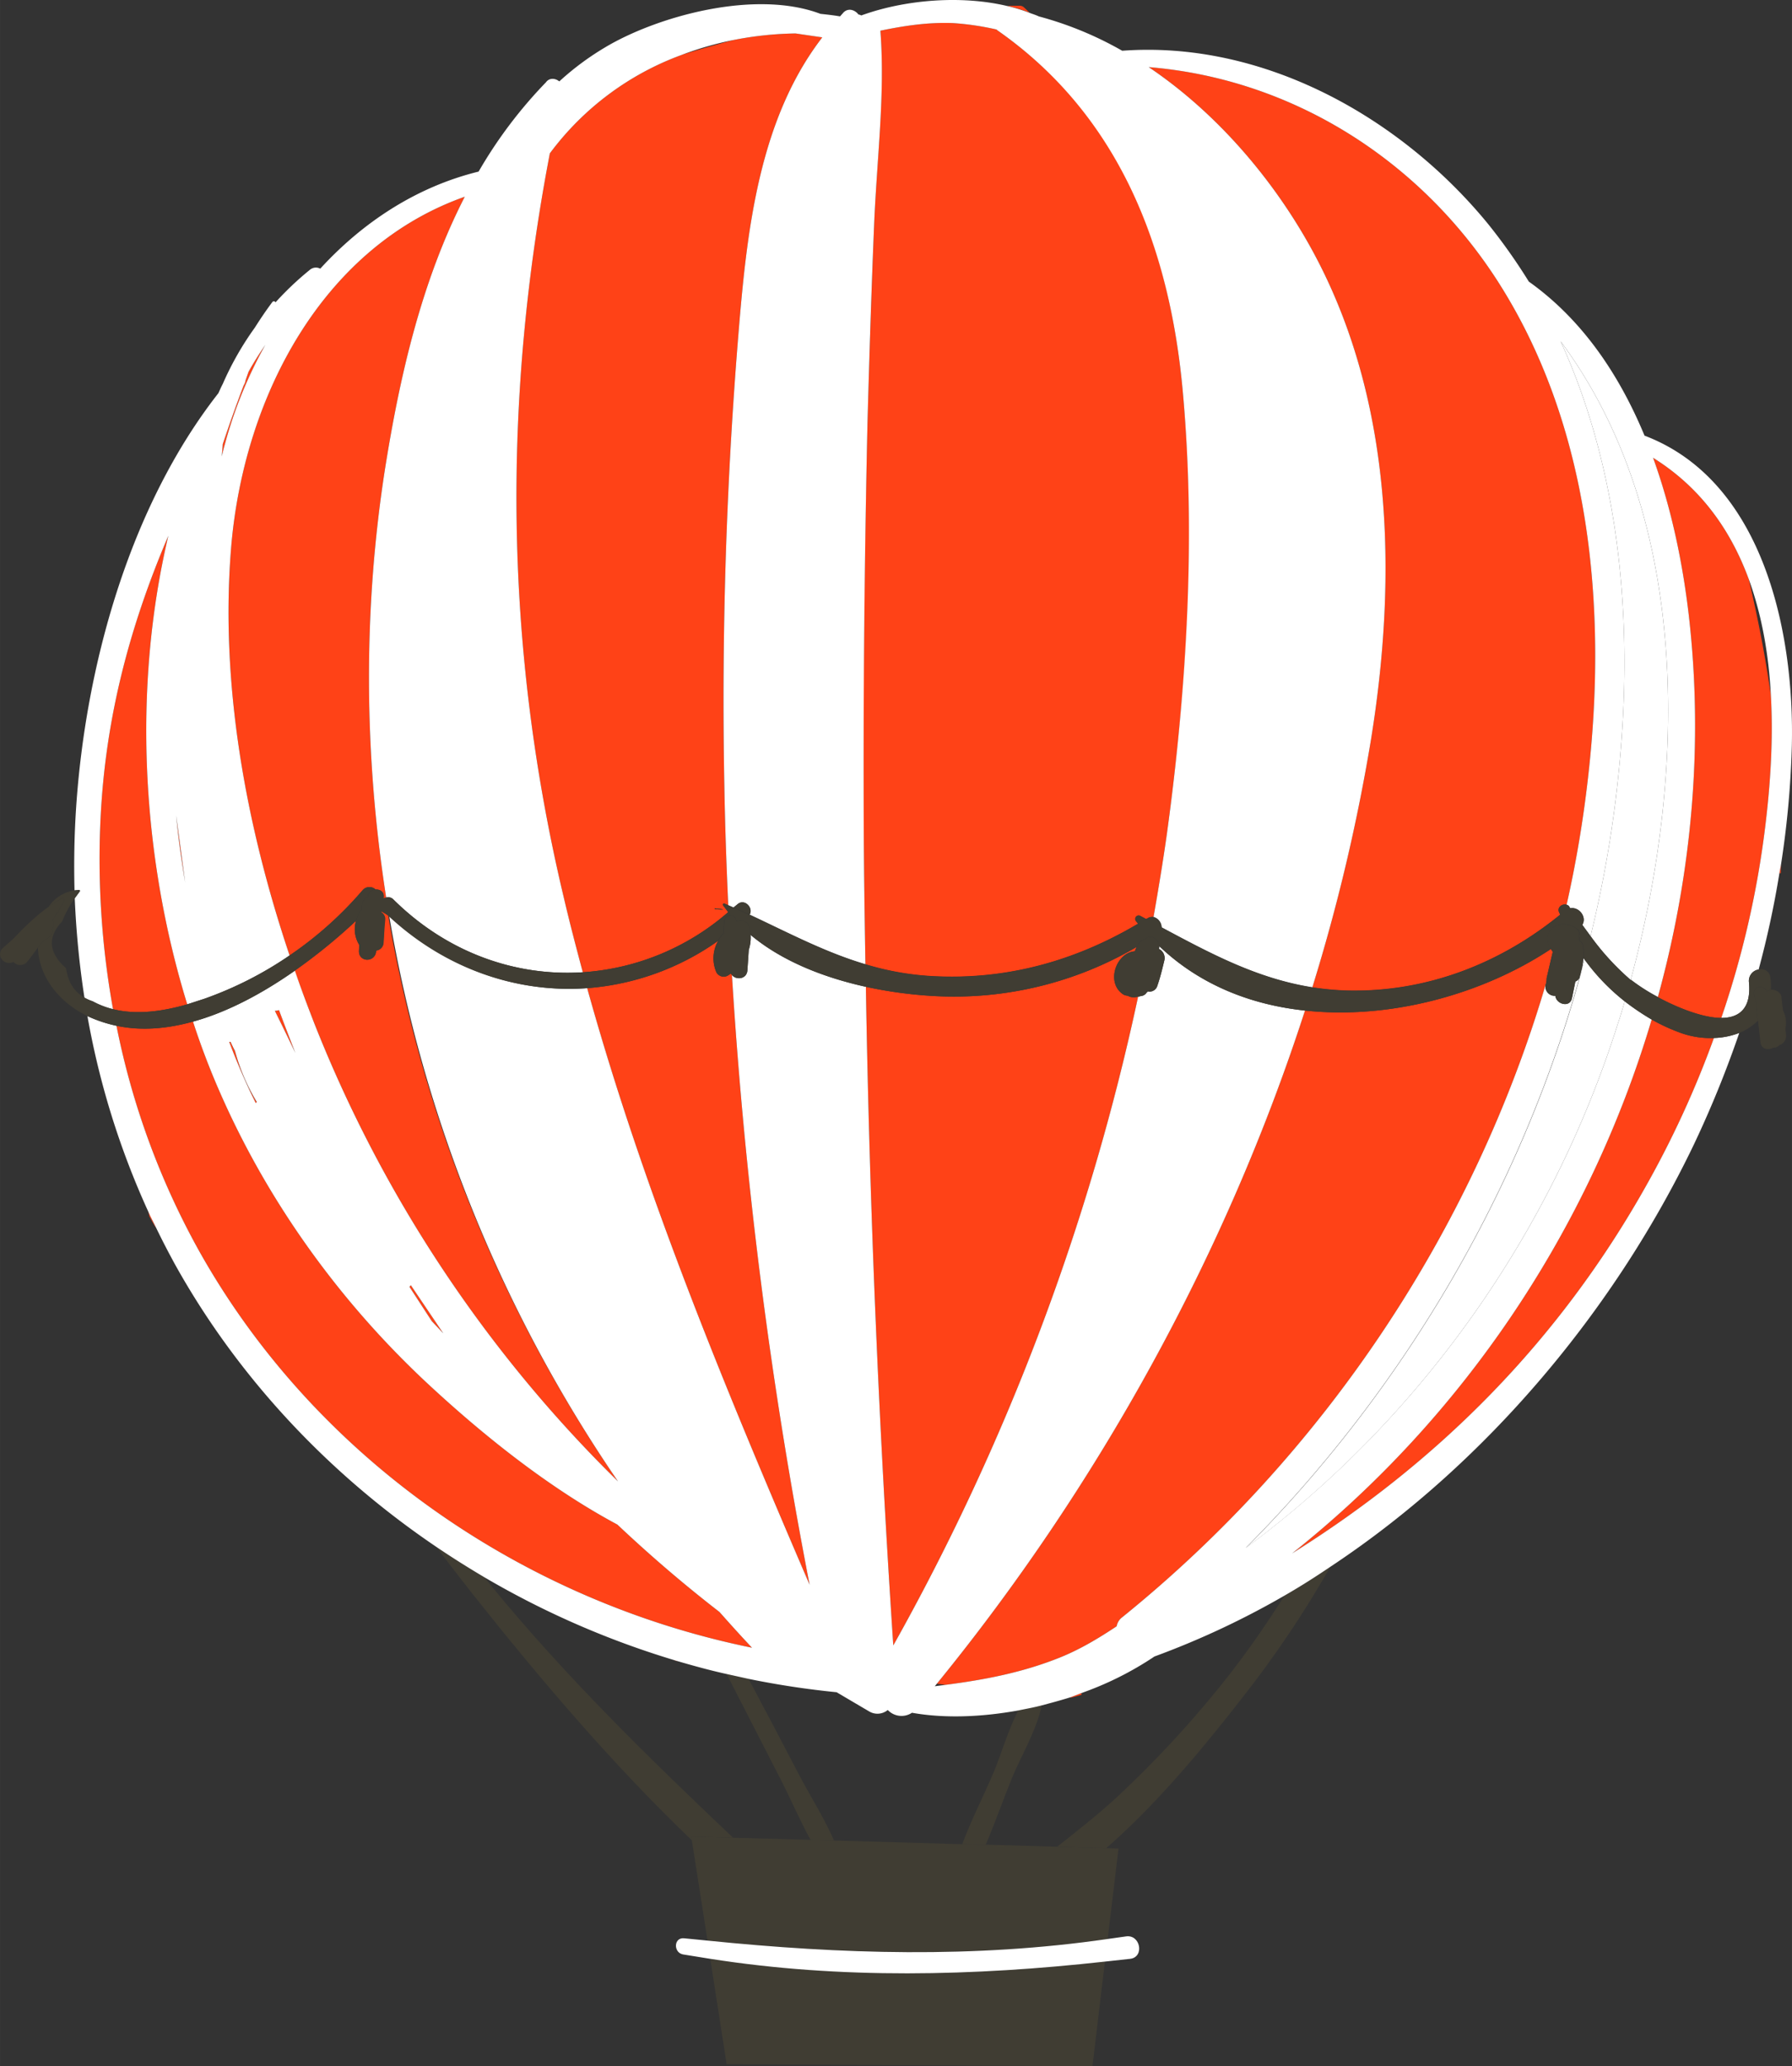 <svg xmlns="http://www.w3.org/2000/svg" width="777.4" height="896" viewBox="-0.027 -0.006 777.398 896.006" style=""><rect x="-0.027" y="-0.006" width="777.398" height="896.006" fill="#333333" stroke="none"/><g><title>summer173_369590644</title><g data-name="Layer 2"><path d="M351.6 797.8l10.2.3c-4.4-10.1-10.7-19.8-15.6-29.3q-10.6-20.4-21.5-40.8l-9.5-2.1q11.9 23.3 23.8 46.4c4.2 8.2 8 17.2 12.6 25.5z" fill="#403d33"></path><path d="M417.4 799.7l10.2.2c4.1-9.5 7.5-19.4 11.3-28.7s10.7-20.7 13-31.7c-3.4.9-6.8 1.5-10.2 2.2-4.4 8.5-7.2 18.5-10.6 26.7-4.4 10.3-9.7 20.6-13.7 31.3z" fill="#403d33"></path><path d="M318 796.9c-36.4-34.5-72.1-69.3-104.4-108.6-1.2-1.4-2.3-2.9-3.4-4.3-7.1-4.2-14.1-8.6-20.9-13.2 5 6.7 10.1 13.3 15.3 19.9 29 36.6 60.7 74 95.5 107.3l-.2-1.6z" fill="#403d33"></path><path d="M533.5 725.9a465.4 465.4 0 0 1-48.9 53.3c-8.2 7.6-17.2 14.6-26 21.6l21.3.6c22.9-20 43.1-44.8 60-66.5a458.9 458.9 0 0 0 37.2-55.5c-6.5 4.4-13.1 8.6-19.9 12.5-7.3 11.6-15.1 22.9-23.7 34z" fill="#403d33"></path><path d="M676.8 396.6l-.6-1.4c-.6-2 1.7-3.5 3.4-2.9a512.7 512.7 0 0 0 9.3-55.2c8.4-73.2 1.2-152.9-39.8-216.1-34.2-52.6-89.5-86.9-150.8-91.9 29.3 19.7 53.6 48.2 70.1 77.9 36 64.7 37.9 142.4 26.3 213.9a802.1 802.1 0 0 1-25.4 107.2 122.7 122.7 0 0 0 15.1 1.4c34.2.8 66.1-11.5 92.4-32.9z" fill="#ff4217"></path><path d="M493.7 400.5l-.9-1.1a1.5 1.5 0 0 1 2-2.2l2.4 1.3.7-.4a3.9 3.9 0 0 1 2.5-.5c2.1-12 4.1-24 5.8-36.1 8.7-63.3 12.8-128.9 6.8-192.6S485.2 49.8 432.6 13.1l-.3-.3a119.2 119.2 0 0 0-19-2.8c-11-.4-21.2 1.2-31.4 3.3 2.1 27.6-1.6 56.2-2.7 83.8s-2.1 57.6-2.9 86.5q-2.1 88.8-1.6 177.7c.1 19 .4 37.9.7 56.8a122.8 122.8 0 0 0 26.7 5c33 2.3 63.6-6 91.6-22.6z" fill="#ff4217"></path><path d="M560.5 673.6c63.2-39.5 115.7-91.8 153.8-159.8a426 426 0 0 0 29.2-63.7 37.8 37.8 0 0 1-14.1-2.1 82.9 82.9 0 0 1-12.9-5.9c-27.1 91.2-81.9 172.7-156 231.5z" fill="#ff4217"></path><path d="M313.7 392.6c-.3-.4 0-1.1.6-.8l1.6.7c-.8-17.3-1.4-34.6-1.7-51.9a1947.6 1947.6 0 0 1 6.4-199.2c3.6-43.1 9.1-90.2 36.1-125.2l-11.6-1.7a149.3 149.3 0 0 0-26.7 2.8c-7.6 2-15.2 4.1-22.7 6.5a124.5 124.5 0 0 0-57.2 42.7c-20.7 108.1-19.7 215 6.2 323.3 2.5 10.7 5.3 21.3 8.1 31.8a106.8 106.8 0 0 0 63.1-26.1zm-3.7 1.6v-.3c4.8.4 4.8.7 0 .3z" fill="#ff4217"></path><path d="M443.7 2.8l-.9-.3h-5.9a70.2 70.2 0 0 1 9.8 3c-1-.8-1.9-1.8-3-2.7z" fill="#ff4217"></path><path d="M746.7 441.4a408.2 408.2 0 0 0 19-82.5c2.3-18.6 3.6-38.3 2.5-57.5-2.3-16.1-5.5-32.9-9.6-50.3-7.8-21.2-20.8-39.7-41.5-52.6 8.1 22.3 12.9 46 15.5 68.3 6.4 55.5 1.4 111.8-13.4 165.6 8.5 4.6 19.3 9 27.5 9z" fill="#ff4217"></path><path d="M64.8 527.5c.9 1.6 1.7 3.2 2.7 4.7h.1c-1.1-2.3-2.3-4.5-3.3-6.8.2.7.3 1.4.5 2.1z" fill="#ff4217"></path><path d="M772.5 378.6c0-1.2 0-2.5.1-3.7-.2 1.3-.5 2.5-.7 3.8z" fill="#ff4217"></path><path d="M119.2 438.3c3 6.1 6 12.2 8.9 18.3-2.4-6.2-4.8-12.4-7.1-18.6a5.2 5.2 0 0 1-1.8.3z" fill="#ff4217"></path><path d="M157.2 386.1a3.9 3.9 0 0 1 5.7-.4c1.9-.1 3.9 1 3.5 3.5v.5a2.2 2.2 0 0 1 1.1-.5c-9.6-61.5-10.1-124.4-.5-185.9 6.4-40.3 15.9-81.6 34.6-118-61.5 21.7-95.7 86.4-101.3 151.4-5 59.2 6.2 120.8 25.3 177.6a159.7 159.7 0 0 0 31.6-28.2z" fill="#ff4217"></path><path d="M81.2 435.5C61.5 371.7 57.3 298.7 73 232.3 56.7 270.6 45.8 310 43.6 354.7a365.6 365.6 0 0 0 5.4 82.9c10.4 2.6 21.8.9 32.2-2.1z" fill="#ff4217"></path><path d="M164.9 394.3c0 .4.3.8.2 1.3a3.3 3.3 0 0 1 1.7 3.3c-.2 3.3-.3 6.6-.5 9.9a3.6 3.6 0 0 1-3.2 3.4v.6c-.7 4.7-7.6 4.4-7.4-.5 0-.9.1-1.7.1-2.6a12.9 12.9 0 0 1-1.4-10.4 241.7 241.7 0 0 1-26.6 21.6c2.7 7.7 5.6 15.3 8.5 22.8a573.8 573.8 0 0 0 131.8 198.7 617.5 617.5 0 0 1-99.7-245.3c-1-1-3.5-1.8-3.5-2.8z" fill="#ff4217"></path><path d="M469.2 734.9c-.1-.2-.1-.5-.2-.7l-4.7 1.8c.1 0 .1.1.1.2z" fill="#ff4217"></path><path d="M315.6 423.1a3.6 3.6 0 0 1-4.9-1.6 15.2 15.2 0 0 1 .8-13.5 112.8 112.8 0 0 1-56.8 20.5c24.7 88.8 60.1 174.1 96.5 258.7a2044.1 2044.1 0 0 1-33.7-264.4l-.5-.6z" fill="#ff4217"></path><path d="M80.3 382.7l-3.9-29.1c.9 9.7 2.3 19.5 3.9 29.1z" fill="#ff4217"></path><path d="M293.5 720.2l-1.3-.4 1.2.5z" fill="#ff4217"></path><path d="M177.6 558l9.7 14.9 5 5.3-14.1-20.9z" fill="#ff4217"></path><path d="M106.5 164.9a4.9 4.9 0 0 1-.5 1.6c-.1.3-.3.5-.4.8-3.2 8.4-6.2 16.9-9 25.3-.1 1.8-.3 3.5-.4 5.3.4-1.8.8-3.5 1.3-5.2a188.5 188.5 0 0 1 17.6-43.2c-2.6 3.8-5.1 7.7-7.3 11.7z" fill="#ff4217"></path><path d="M100 451.9h-.6c2.5 6.6 5.2 13.1 8.2 19.6 1 2.3 2.2 4.6 3.3 6.9l.5-.3a86.5 86.5 0 0 1-9.5-22.2c-.7-1.4-1.3-2.7-1.9-4z" fill="#ff4217"></path><path d="M493.7 432.2a7.4 7.4 0 0 1-2.6.2 3.9 3.9 0 0 1-1.8-.6 5.3 5.3 0 0 1-1.9-.5c-7.9-5-3.3-18.2 4.9-18.8a10.8 10.8 0 0 1 .8-1.9 156.6 156.6 0 0 1-88 21.3 187.5 187.5 0 0 1-29.5-4q2.4 143 11.9 285.6a1006 1006 0 0 0 106.2-281.3z" fill="#ff4217"></path><path d="M410.1 730.6c17-2.2 33.4-5.3 49.8-11.9 8.9-3.6 16.8-8.4 24.5-13.5a6.2 6.2 0 0 1 2.4-3.9c87.4-70.6 152.3-167.6 183.9-275 .1-.4.1-.8.2-1.2a6.2 6.2 0 0 1 .1-1.3c.9-3.7 1.7-7.4 2.6-11.1l-.8-1.2c-29.7 19.7-69.8 30.7-106.7 26.7-34.3 106.1-90.1 206.6-159.7 291.9z" fill="#ff4217"></path><path d="M50.5 444.8a334.9 334.9 0 0 0 36.1 98.1c50.3 89.4 140.3 151.4 239.6 171.6-4.8-5.1-9.5-10.3-14.1-15.5-15.4-11.9-30.2-24.6-44.3-37.9-29.7-15.9-57.6-38.4-79.9-58.9-39.2-35.9-71.3-80-92.6-128.7A325.8 325.8 0 0 1 83.7 443c-11.2 3.1-22.5 4.1-33.2 1.8z" fill="#ff4217"></path><path d="M427.6 799.9l-10.2-.2-55.6-1.6-10.2-.3-33.6-.9-18.1-.5.2 1.6 6.8 43.5c58.1 5.9 115.6 7.7 173.6-.7l4.7-39.2-5.3-.2-21.3-.6z" fill="#403d33"></path><path d="M308.1 849.4l7.1 45.7 158.7.9 5.4-45.4c-56.9 6.3-114.5 7.7-171.2-1.2z" fill="#403d33"></path><path d="M687.4 416.1l-.5-.6a30.3 30.3 0 0 1-1 5.9z" fill="#fff"></path><path d="M743.5 450.1a426 426 0 0 1-29.2 63.7c-38.1 68-90.6 120.3-153.8 159.8 74.1-58.8 128.9-140.3 156-231.5a109.2 109.2 0 0 1-11.7-7.9c-.9 3.3-1.9 6.5-3 9.8-28.6 90.4-85.4 171-161.4 227.2 68.2-68.5 119-154.6 144.9-247.7a2.9 2.9 0 0 1-1.9 2.1l-1.5 7.3c-.9 4.2-6.8 2.6-7.2-1.1a4 4 0 0 1-4.2-4.9c.1-.2.1-.4.2-.6-31.6 107.4-96.5 204.4-183.9 275a6.2 6.2 0 0 0-2.4 3.9c-7.7 5.1-15.6 9.9-24.5 13.5-16.4 6.6-32.8 9.7-49.8 11.9l-4.6.6.9-1.1c69.6-85.3 125.4-185.8 159.7-291.9-23.7-2.5-45.8-11.3-63.2-27.9a3.8 3.8 0 0 1-.1 1v.2a4.4 4.4 0 0 1 2.3 4.9c-.9 3.7-1.8 7.5-3.1 11.2a3.5 3.5 0 0 1-4.1 2.3c-.2.2-.3.4-.5.5a3.2 3.2 0 0 1-2.4 1.5l-1.3.3a1006 1006 0 0 1-106.2 281.3q-9.5-142.7-11.9-285.6c-18.2-4-36.4-11.1-50-22.5a17.4 17.4 0 0 1-.8 6.5l-.6 8.9c-.3 3.8-4.8 4.3-6.7 2a2044.1 2044.1 0 0 0 33.7 264.4c-36.4-84.6-71.8-169.9-96.5-258.7-30.4 2.2-61.4-8.5-85.9-31.4a616.8 616.8 0 0 0 99.3 245.3 573.8 573.8 0 0 1-131.8-198.7c-2.9-7.5-5.8-15.1-8.4-22.8-13.7 9.6-28.9 17.9-44.2 22.1a325.8 325.8 0 0 0 11.6 30.5c21.3 48.7 53.4 92.8 92.6 128.7 22.3 20.5 50.2 43 79.9 58.9 14.1 13.3 28.9 26 44.3 37.9 4.6 5.2 9.3 10.4 14.1 15.5-99.3-20.2-189.3-82.2-239.6-171.6a334.9 334.9 0 0 1-36.1-98.1 58.3 58.3 0 0 1-12.6-4.2 350.7 350.7 0 0 0 26.4 84.8c1 2.3 2.2 4.5 3.3 6.8 2.6 5.4 5.4 10.8 8.3 16.1 27.5 49.4 67 91.1 113.4 122.5 6.8 4.6 13.8 9 20.9 13.2a378.4 378.4 0 0 0 82 35.8l1.3.4c7.2 2.1 14.4 4.1 21.7 5.7l9.5 2.1a374.3 374.3 0 0 0 38.2 5.8l14.1 8.3a7 7 0 0 0 8.1-.6 8.2 8.2 0 0 0 10.5 1.2c14 2.5 30.1 1.9 46.1-1 3.4-.7 6.8-1.3 10.2-2.2s8.3-2.2 12.4-3.5l4.7-1.8a141.1 141.1 0 0 0 31.8-15.9 361.5 361.5 0 0 0 56.4-26.4c6.8-3.9 13.4-8.1 19.9-12.5 68-45 123.5-111.8 157.7-183.1a462.7 462.7 0 0 0 19.7-48.4 33.1 33.1 0 0 1-11 2.2zm-632.6 28.2c-1.1-2.3-2.3-4.6-3.3-6.9-3-6.5-5.7-13-8.2-19.6h.6c.6 1.3 1.2 2.6 1.9 3.9a86.5 86.5 0 0 0 9.5 22.2zm8.3-40a5.2 5.2 0 0 0 1.8-.3c2.3 6.2 4.7 12.4 7.1 18.6-2.9-6.1-5.9-12.2-8.9-18.3zm68.1 134.6l-9.7-14.9.6-.7 14.1 20.9z" fill="#fff"></path><path d="M772.6 374.9a402.3 402.3 0 0 0 4.7-51.5c1.2-49.6-12.5-115-63.9-134.5-11-26.5-27-50.3-50.2-66.8a249.2 249.2 0 0 0-17.6-24.9C607.4 50.5 547.7 17.5 486.8 22a151.9 151.9 0 0 0-36.2-14.9c-1.2-.6-2.6-1-3.9-1.5a70.2 70.2 0 0 0-9.8-3c-20.2-4.8-44.6-2.7-63.3 4.1a2.8 2.8 0 0 0-1.2-.4c-1.5-2-4.4-3-6.5-.9l-1.5 1.7c-2.9-.5-5.7-.8-8.5-1.1-28.6-10.8-71.3 1.2-93.7 14.7a119.9 119.9 0 0 0-19.6 14.6c-1.8-1.5-4.4-1.6-5.8.4a197.6 197.6 0 0 0-29.2 38.7c-26.9 6.6-50.2 21.9-68.7 42.1a4 4 0 0 0-4.5.5 133.2 133.2 0 0 0-14.9 14.1.8.8 0 0 0-1.4-.1c-2.7 3.6-5.2 7.3-7.6 11.1a131.2 131.2 0 0 0-13.9 24.4c-.7 1.3-1.3 2.7-1.9 4C56 219.9 37.1 289 33 350.1c-.8 12-1 24-.7 36l2-.2c.3 0 .4.4.3.6l-2.2 3a388.1 388.1 0 0 0 4.2 43.1 19.6 19.6 0 0 0 3.6 1.6 36.4 36.4 0 0 0 8.8 3.4 365.6 365.6 0 0 1-5.4-82.9C45.8 310 56.7 270.6 73 232.3c-15.7 66.4-11.5 139.4 8.2 203.2l7.4-2.4a159.2 159.2 0 0 0 37-18.8c-19.1-56.8-30.3-118.4-25.3-177.6 5.6-65 39.8-129.7 101.3-151.4-18.7 36.4-28.2 77.7-34.6 118-9.6 61.5-9.1 124.4.5 185.9a3.1 3.1 0 0 1 3.1.8c23.2 23 52.9 33.5 82.2 31.6-2.8-10.5-5.6-21.1-8.1-31.8-25.9-108.3-26.9-215.2-6.2-323.3a124.5 124.5 0 0 1 57.2-42.7 139.7 139.7 0 0 1 22.7-6.5 149.3 149.3 0 0 1 26.7-2.8l11.6 1.7c-27 35-32.5 82.1-36.1 125.2a1947.6 1947.6 0 0 0-6.4 199.2c.3 17.3.9 34.6 1.7 51.9l2.3 1 1.6-1.3c3-2.8 7.1 1.3 5.4 4.4 17.1 8 32.7 16.3 50.2 21.5-.3-18.9-.6-37.8-.7-56.8q-.4-88.8 1.6-177.7c.8-28.9 1.7-57.7 2.9-86.5s4.8-56.2 2.7-83.8c10.2-2.1 20.4-3.7 31.4-3.3a119.2 119.2 0 0 1 19 2.8l.3.3c52.6 36.7 74.6 93.5 80.4 155.8s1.9 129.3-6.8 192.6c-1.7 12.1-3.7 24.1-5.8 36.1a4.8 4.8 0 0 1 3.5 4.5c21.5 11.5 41.5 22.2 65.4 26a802.1 802.1 0 0 0 25.4-107.2c11.6-71.5 9.7-149.2-26.3-213.9-16.5-29.7-40.8-58.2-70.1-77.9 61.3 5 116.6 39.3 150.8 91.9 41 63.2 48.2 142.9 39.8 216.1a512.7 512.7 0 0 1-9.3 55.2 1.9 1.9 0 0 1 1.1.7 3.5 3.5 0 0 0 .5.8c3.8-.7 7.3 3.8 5.2 7.2l3.6 4.9a515.9 515.9 0 0 0 14.1-96c2.8-54.6-4.2-111.9-27.1-161.9 56.6 76.2 55 186.6 30.4 276.9h.2a82.3 82.3 0 0 0 11.6 7.4c14.8-53.7 19.8-110 13.4-165.5-2.6-22.3-7.4-46-15.5-68.3 20.7 12.9 33.7 31.4 41.5 52.6 5.7 15.6 8.7 32.8 9.6 50.3 1.1 19.2-.2 38.9-2.5 57.5a408.2 408.2 0 0 1-19 82.5c7.7 0 13.1-4 12-15.5a5 5 0 0 1 4.2-5.5q5.6-20.7 9-41.7c.2-1.3.5-2.5.7-3.8zM76.4 353.6l3.9 29.1c-1.6-9.6-3-19.4-3.9-29.1zm21.1-160.9c-.5 1.7-.9 3.4-1.3 5.2.1-1.8.3-3.5.4-5.3 2.8-8.4 5.8-16.9 9-25.3.1-.3.3-.5.4-.8a4.9 4.9 0 0 0 .5-1.6l1.3-3.7c2.2-4 4.7-7.9 7.3-11.7a188.5 188.5 0 0 0-17.6 43.2z" fill="#fff"></path><path d="M685.4 423.3v.2c-25.9 93.1-76.7 179.2-144.9 247.7C616.4 615 673.2 534.4 701.8 444c1.1-3.3 2.1-6.5 3-9.8a90.4 90.4 0 0 1-17.4-18.1l-1.5 5.3a13.3 13.3 0 0 1-.5 1.9z" fill="#fff"></path><path d="M707.4 424.9C732 334.6 733.6 224.2 677 148c22.9 50 29.9 107.3 27.1 161.9a515.9 515.9 0 0 1-14.1 96 111.5 111.5 0 0 0 17.4 19z" fill="#fff"></path><path d="M306.9 841.5l-10.1-1c-4.6-.5-4.8 6.2-.5 7l11.8 1.9c56.7 8.9 114.3 7.5 171.2 1.2l11-1.2c6.3-.8 4.4-10.8-2-9.7l-7.8 1.1c-58 8.4-115.5 6.6-173.6.7z" fill="#fff"></path><path d="M50.5 444.8c10.7 2.3 22 1.3 33.2-1.8 15.3-4.2 30.5-12.5 44.2-22.1a249.9 249.9 0 0 0 26.5-21.6 14 14 0 0 1 2.4-4.9 14.9 14.9 0 0 1 .2-2.1 3.7 3.7 0 0 1 2.5-3.2v-.4a3.6 3.6 0 0 1 3.4-3 3.9 3.9 0 0 0-5.7.4 159.7 159.7 0 0 1-31.6 28.2 159.2 159.2 0 0 1-37 18.8l-7.4 2.4c-10.4 3-21.8 4.7-32.2 2.1a36.4 36.4 0 0 1-8.8-3.4 19.6 19.6 0 0 1-3.6-1.6c-4.4-2.5-7.1-6.7-8-12.8-7.6-6.7-8.1-13.5-1.7-20.2a49 49 0 0 1 5.5-10.1l2.2-3c.1-.2 0-.6-.3-.6l-2 .2a16.2 16.2 0 0 0-11.2 7.1 44.8 44.8 0 0 1 5.7-3.6.7.7 0 0 1 1 .9 56.3 56.3 0 0 1-5.1 8.5 3.5 3.5 0 0 1-.1 3.8 2.9 2.9 0 0 1-1.2 3.5l-3.2 2.3-1.8 2.3c.5 13.1 9.6 23.8 21.1 29.5l.4.2a58.3 58.3 0 0 0 12.6 4.2z" fill="#403d33"></path><path d="M164.9 394.3c0 1 2.5 1.8 3.5 2.8 24.5 22.9 55.6 33.6 86.1 31.4a113.1 113.1 0 0 0 56.9-20.5 12.4 12.4 0 0 1 2.3-3.2c.2-1.8.3-3.7.5-5.5a2.6 2.6 0 0 1 2.8-2.4l-1.1-1.4a106.8 106.8 0 0 1-63.1 26.1c-29.3 1.9-59-8.6-82.2-31.6a3.1 3.1 0 0 0-3.1-.8 4.9 4.9 0 0 0-1.6.5c-.2 1.5-1 3-1 4.6z" fill="#403d33"></path><path d="M319.8 392.2l-1.6 1.3 7 3.1c1.7-3.1-2.4-7.2-5.4-4.4z" fill="#403d33"></path><path d="M310 394.2c4.8.4 4.8.1 0-.3z" fill="#403d33"></path><path d="M758.7 425.9c1.1 11.5-4.3 15.5-12 15.5s-19-4.4-27.5-9a82.3 82.3 0 0 1-11.6-7.4h-.2a111.5 111.5 0 0 1-17.4-19l-3.6-4.9c2.1-3.4-1.4-7.9-5.2-7.2a3.5 3.5 0 0 1-.5-.8 1.9 1.9 0 0 0-1.1-.7c-1.7-.6-4 .9-3.4 2.9l.6 1.4c-26.3 21.4-58.2 33.7-92.4 32.9a122.7 122.7 0 0 1-15.1-1.4c-23.9-3.8-43.9-14.5-65.4-26a4.8 4.8 0 0 0-3.5-4.5 3.9 3.9 0 0 0-2.5.5l-.7.4-2.4-1.3a1.5 1.5 0 0 0-2 2.2l.9 1.1c-28 16.6-58.6 24.9-91.6 22.6a122.8 122.8 0 0 1-26.7-5c-17.5-5.2-33.1-13.5-50.2-21.5l-7-3.1-2.3-1-1.6-.7c-.6-.3-.9.4-.6.8l2.2 2.9 1.1 1.4a2.6 2.6 0 0 1 2.5 2.5h.2a3.9 3.9 0 0 1 5.4 2.6 18.8 18.8 0 0 1 .5 3.3c13.6 11.4 31.8 18.5 50 22.5a187.5 187.5 0 0 0 29.5 4 156.6 156.6 0 0 0 88-21.3 6.3 6.3 0 0 1 2.4-2.9 1.8 1.8 0 0 1 1-.2c2.1-2.9 6.3-.4 6.4 2.8 17.4 16.6 39.5 25.4 63.2 27.9 36.9 4 77-7 106.7-26.7a8.8 8.8 0 0 1-1.4-4.4c.2-6.6 8-8 12.5-4.5a2.7 2.7 0 0 1 1.1 3.3c-.2-.3-.2-.2 0 .2s.1.3.1.4.1.7.1 1-.1.4-.1.6a2 2 0 0 1 1.5 1.2 18.7 18.7 0 0 1 .3 6.2l.5.6a90.4 90.4 0 0 0 17.4 18.1 109.2 109.2 0 0 0 11.7 7.9 82.9 82.9 0 0 0 12.9 5.9 37.8 37.8 0 0 0 14.1 2.1 33.1 33.1 0 0 0 11-2.2 24.7 24.7 0 0 0 8.1-5.3c-.3-2-.5-4-.8-6.1a4.9 4.9 0 0 1 .1-1.2c-.3-1.4-.7-2.7-1-4.1-.7-3.5 4.2-4.4 5.5-1.3a4 4 0 0 1 1.8-.7 23.1 23.1 0 0 0-.2-5.2 4 4 0 0 0-5.1-3.6 5 5 0 0 0-4.2 5.5z" fill="#403d33"></path><path d="M155.8 409.7a22.6 22.6 0 0 1-.1 2.6c-.2 4.9 6.7 5.2 7.4.5 0-.2.1-.4.1-.6a3.6 3.6 0 0 0 3.2-3.4c.2-3.3.4-6.6.7-9.9a3.4 3.4 0 0 0-1.6-3.3 6.9 6.9 0 0 0 .2-1.3c.2-1.6.4-3.1.7-4.6v-.5c.4-2.5-1.6-3.6-3.5-3.5a3.6 3.6 0 0 0-3.4 3v.4a3.7 3.7 0 0 0-2.5 3.2 14.9 14.9 0 0 0-.2 2.1 14 14 0 0 0-2.4 4.9 12.9 12.9 0 0 0 1.4 10.4z" fill="#403d33"></path><path d="M314.3 399.3c-.2 1.8-.4 3.7-.5 5.5a15.4 15.4 0 0 0-2.3 3.2 15.2 15.2 0 0 0-.8 13.5 3.6 3.6 0 0 0 4.9 1.6l1.4-.9.5.6c1.9 2.3 6.4 1.8 6.7-2l.6-8.9a17.4 17.4 0 0 0 .8-6.5 18.8 18.8 0 0 0-.5-3.3 3.9 3.9 0 0 0-5.4-2.6h-.2a2.6 2.6 0 0 0-2.5-2.5 2.5 2.5 0 0 0-2.7 2.3z" fill="#403d33"></path><path d="M487.4 431.3a5.3 5.3 0 0 0 1.9.5 3.9 3.9 0 0 0 1.8.6 7.4 7.4 0 0 0 2.6-.2l1.3-.3a3.2 3.2 0 0 0 2.4-1.5c.2-.1.3-.3.5-.5a3.5 3.5 0 0 0 4.1-2.3c1.3-3.7 2.2-7.5 3.1-11.2a4.4 4.4 0 0 0-2.3-4.9v-.2a3.8 3.8 0 0 0 .1-1c-.1-3.2-4.3-5.7-6.4-2.8a1.8 1.8 0 0 0-1 .2 6.3 6.3 0 0 0-2.4 2.9 10.8 10.8 0 0 0-.8 1.9c-8.2.6-12.8 13.8-4.9 18.8z" fill="#403d33"></path><path d="M673.6 412.7c-.9 3.7-1.7 7.4-2.6 11.1a6.2 6.2 0 0 0-.1 1.3c-.1.4-.1.8-.2 1.2s-.1.4-.2.6a4 4 0 0 0 4.2 4.9c.4 3.7 6.3 5.3 7.2 1.1l1.5-7.3a2.9 2.9 0 0 0 1.9-2.1v-.2a13.3 13.3 0 0 0 .5-1.9 30.3 30.3 0 0 0 1-5.9 18.7 18.7 0 0 0-.3-6.2 2 2 0 0 0-1.5-1.2c0-.2.1-.4.1-.6s-.1-.6-.1-1-.1-.2-.1-.4-.2-.5 0-.2a2.7 2.7 0 0 0-1.1-3.3c-4.5-3.5-12.3-2.1-12.5 4.5a8.8 8.8 0 0 0 1.4 4.4l.8 1.2z" fill="#403d33"></path><path d="M766.4 429.9c-1.3-3.1-6.2-2.2-5.5 1.3.3 1.4.7 2.7 1 4.1a4.9 4.9 0 0 0-.1 1.2c.3 2.1.5 4.1.8 6.1s.7 6.2 1.1 9.4 3.5 3.4 5.6 2.3a3.3 3.3 0 0 0 2.6-1.1 4.2 4.2 0 0 0 2.9-4.5l-.3-2.6a11.9 11.9 0 0 0-1-7.9c-.3-2-.5-4-.7-5.9s-2.5-3.3-4.6-3.1a4 4 0 0 0-1.8.7z" fill="#403d33"></path><path d="M21.4 406.3a2.9 2.9 0 0 0 1.2-3.5 3.5 3.5 0 0 0 .1-3.8 56.3 56.3 0 0 0 5.1-8.5.7.7 0 0 0-1-.9 44.8 44.8 0 0 0-5.7 3.6c-5.6 3.9-10.6 8.9-15.4 13.9L1.3 411c-3.5 3.2.6 8.1 4.5 6.1a3.9 3.9 0 0 0 6-.1c1.6-2 3.1-4 4.6-6.1l1.8-2.3z" fill="#403d33"></path></g></g></svg>